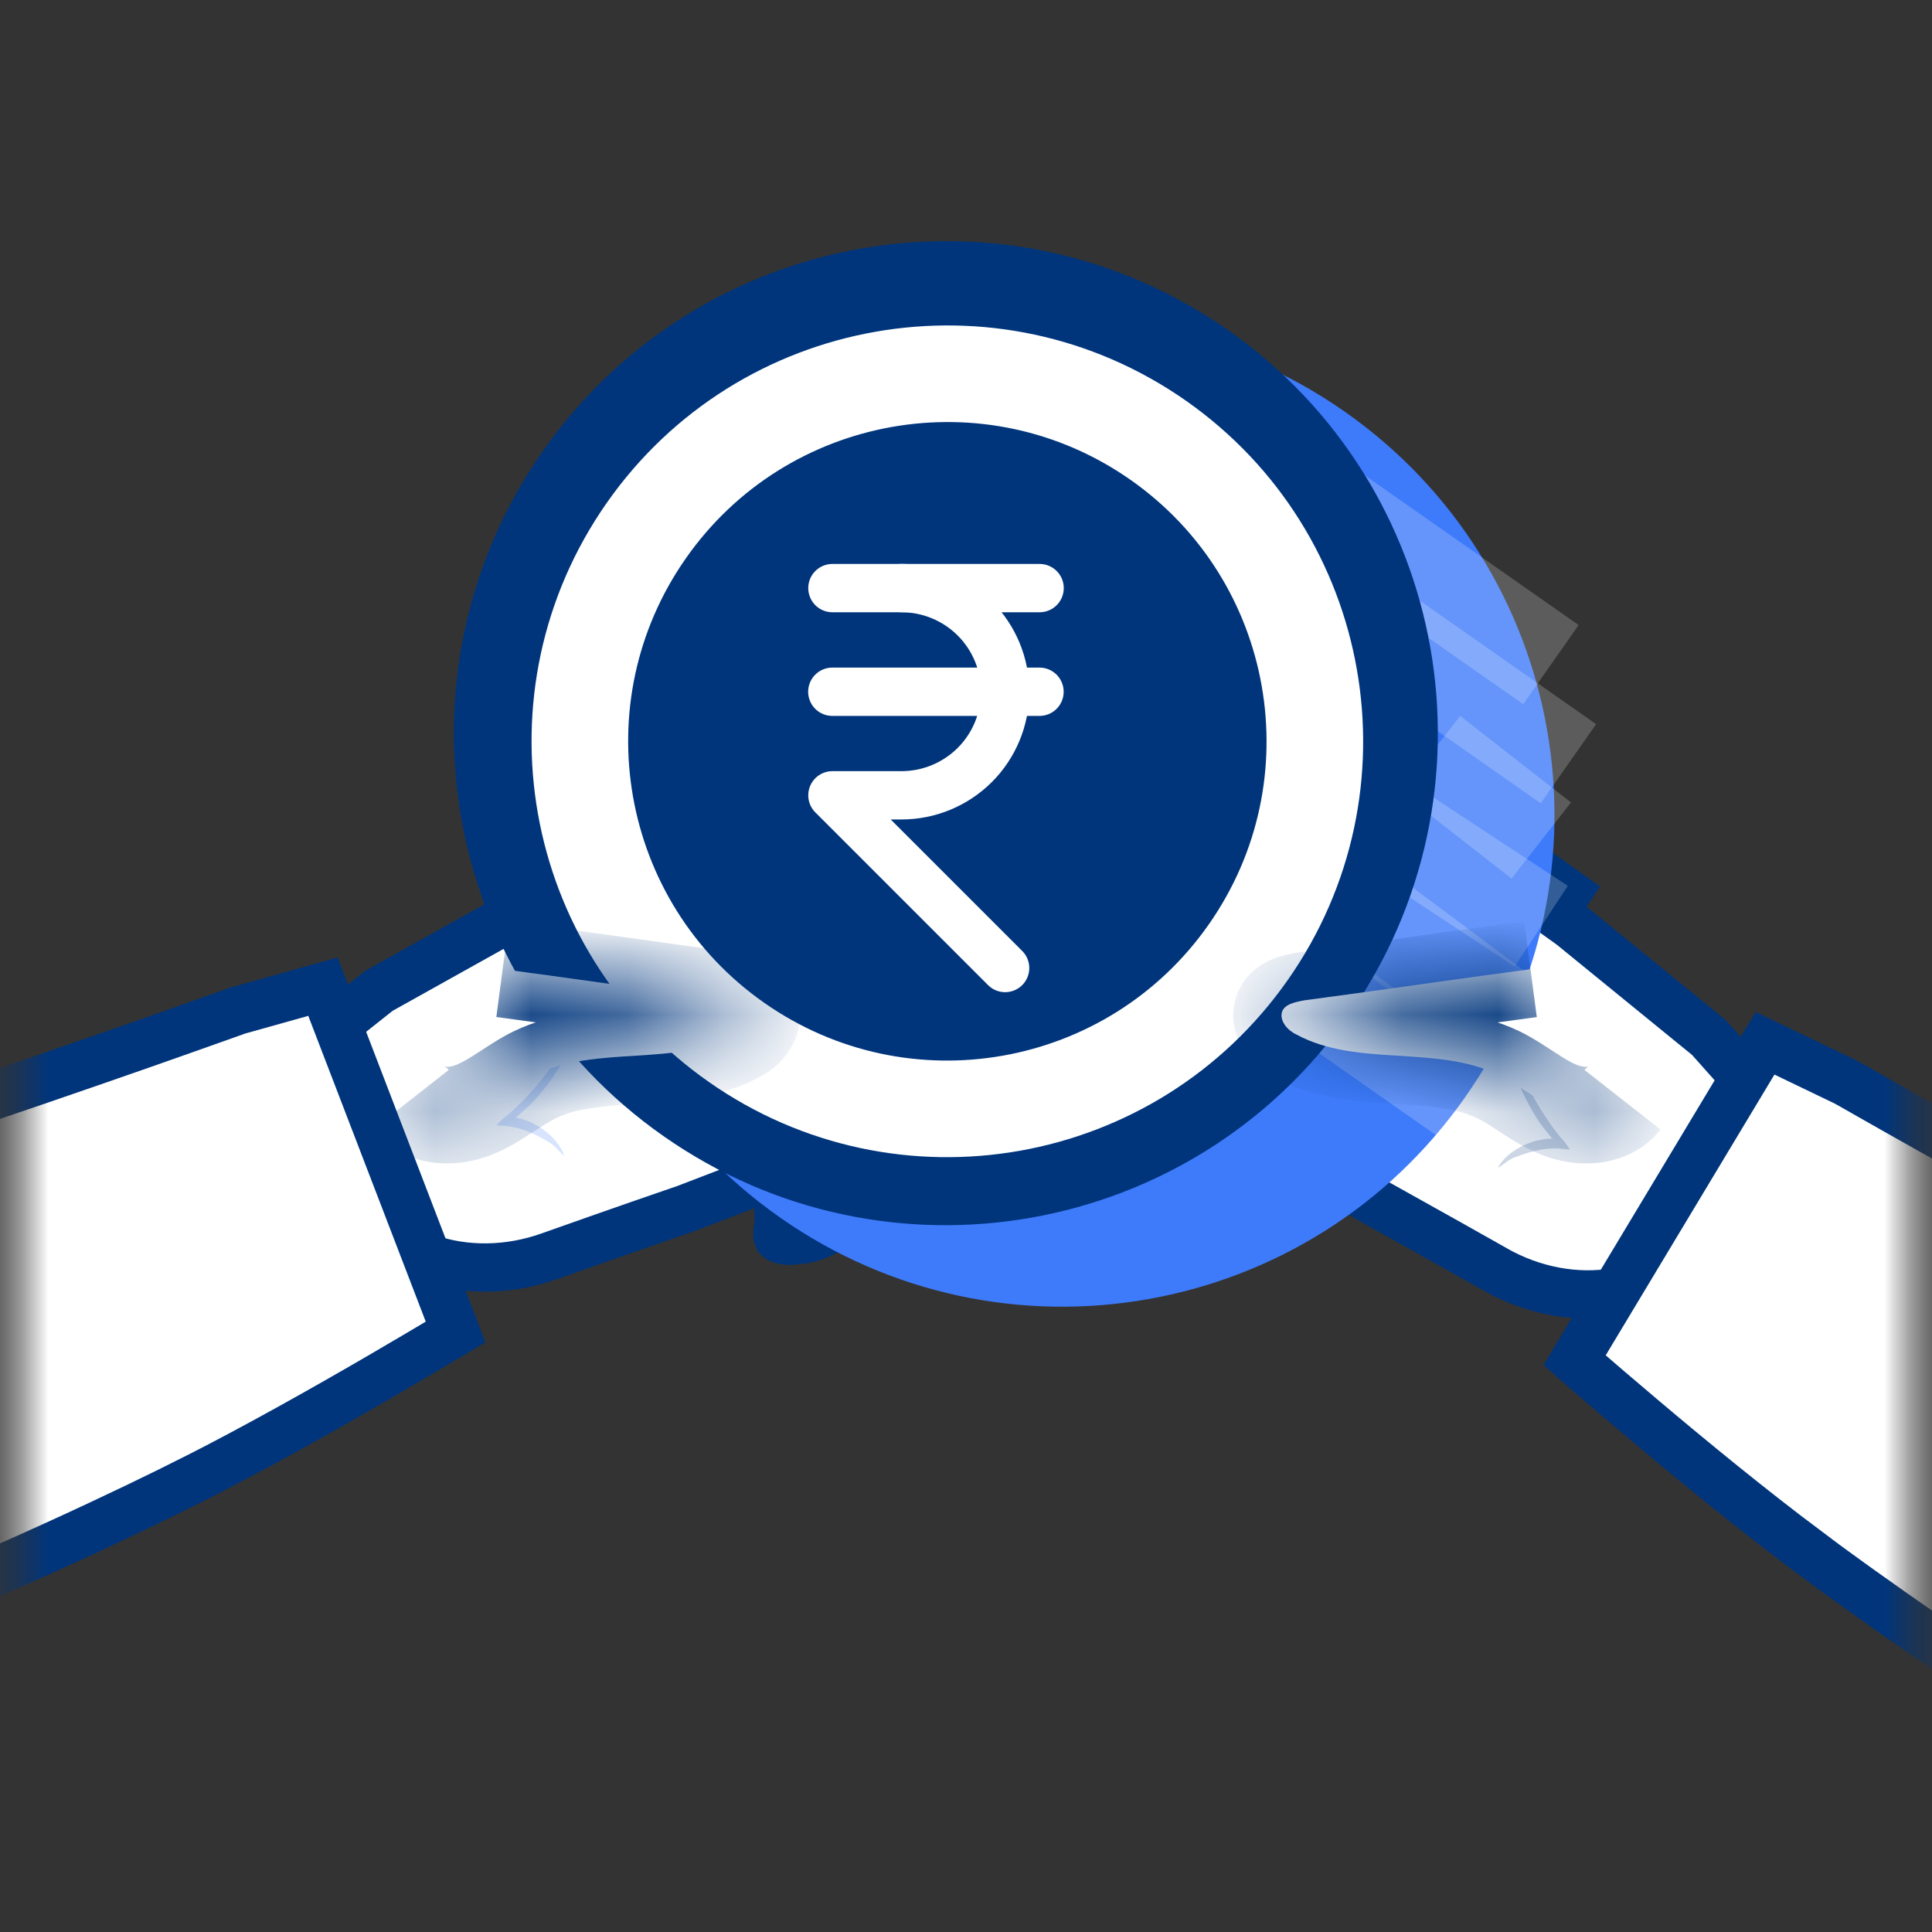 <svg width="20" height="20" viewBox="0 0 20 20" fill="none" xmlns="http://www.w3.org/2000/svg">
<rect x="0" y="0" width="20" height="20" fill="#333333" stroke="none"/>
<mask id="mask0_9530_102213" style="mask-type:alpha" maskUnits="userSpaceOnUse" x="0" y="0" width="20" height="20">
<rect y="20" width="20" height="20" transform="rotate(-90 0 20)" fill="#C4C4C4"/>
</mask>
<g mask="url(#mask0_9530_102213)">
<mask id="mask1_9530_102213" style="mask-type:alpha" maskUnits="userSpaceOnUse" x="0" y="-1" width="20" height="21">
<rect y="-0.833" width="20" height="20" fill="#C4C4C4"/>
</mask>
<g mask="url(#mask1_9530_102213)">
<path d="M9.546 7.105L9.683 7.314C9.581 7.38 9.263 7.544 8.867 7.741C8.463 7.943 7.956 8.19 7.46 8.431C6.965 8.671 6.48 8.905 6.119 9.078C5.938 9.165 5.789 9.237 5.685 9.287L5.564 9.344L5.532 9.36L5.528 9.361L3.926 10.255L2.914 11.056L4.295 12.974L4.413 13.019C4.811 13.161 5.268 13.155 5.693 13.003L5.693 13.003C6.02 12.887 6.367 12.765 6.632 12.673C6.765 12.627 6.877 12.588 6.956 12.561L7.049 12.529L7.073 12.521L7.077 12.52L7.721 12.273L8.091 12.132L8.06 12.526C8.059 12.535 8.059 12.542 8.06 12.564L8.061 12.566C8.062 12.588 8.063 12.622 8.06 12.664L8.059 12.671L8.058 12.679C8.052 12.727 8.048 12.755 8.048 12.778C8.048 12.789 8.049 12.794 8.05 12.797L8.054 12.806L8.058 12.816C8.06 12.818 8.067 12.824 8.084 12.831C8.118 12.843 8.167 12.849 8.214 12.842L8.227 12.84L8.239 12.839C8.49 12.828 8.749 12.658 8.856 12.43L8.855 12.43L8.859 12.422C8.968 12.207 8.951 11.93 8.811 11.723L8.757 11.643L8.77 11.548C8.783 11.454 8.786 11.41 8.775 11.366L8.775 11.366L8.774 11.359C8.723 11.134 8.533 10.937 8.311 10.784C8.205 10.711 8.102 10.655 8.025 10.618C7.987 10.599 7.956 10.585 7.935 10.576C7.925 10.572 7.917 10.569 7.912 10.566L7.907 10.565L7.907 10.564L7.907 10.564L7.906 10.564L7.906 10.564L7.906 10.564L7.414 10.377L7.871 10.114L8.083 9.992L8.128 9.966L8.18 9.96L8.201 10.147C8.201 10.147 8.201 10.147 8.201 10.147C8.18 9.96 8.18 9.96 8.18 9.96L8.18 9.96L8.181 9.96L8.183 9.96L8.188 9.959L8.2 9.958C8.21 9.958 8.223 9.957 8.238 9.957C8.27 9.957 8.312 9.958 8.363 9.963C8.465 9.974 8.604 10.002 8.764 10.068C9.088 10.201 9.483 10.482 9.841 11.055L9.841 11.055L9.847 11.065C9.901 11.161 10.004 11.241 10.13 11.289C10.2 11.303 10.242 11.296 10.268 11.284C10.291 11.268 10.298 11.259 10.3 11.256C10.301 11.252 10.302 11.237 10.296 11.206C10.273 11.095 10.182 10.909 9.975 10.573L9.975 10.573L9.974 10.572C9.782 10.256 9.545 9.983 9.3 9.787C9.052 9.589 8.814 9.483 8.617 9.468C8.354 9.448 8.173 9.438 8.058 9.433C8 9.43 7.959 9.429 7.933 9.428L7.905 9.428L7.899 9.428L7.898 9.428L7.898 9.428L7.898 9.428L7.898 9.428L7.898 9.428L7.036 9.427L7.765 8.966L7.898 9.178L7.765 8.966L7.765 8.966L7.765 8.966L7.766 8.965L7.77 8.963L7.786 8.953L7.845 8.916L8.056 8.782C8.232 8.671 8.468 8.522 8.707 8.37C9.189 8.064 9.676 7.755 9.729 7.718L9.729 7.718L9.732 7.717C9.862 7.629 9.954 7.518 10 7.42C10.046 7.322 10.036 7.267 10.025 7.245C10.012 7.225 9.996 7.213 9.969 7.209C9.936 7.204 9.846 7.208 9.682 7.314L9.546 7.105ZM9.546 7.105C9.933 6.852 10.153 6.971 10.243 7.121M9.546 7.105C9.203 7.329 5.413 9.139 5.413 9.139L10.243 7.121M9.871 7.924C9.787 7.982 8.817 8.596 8.269 8.943L9.871 7.924ZM9.871 7.924C10.197 7.704 10.369 7.35 10.243 7.121M9.871 7.924L10.243 7.121M8.056 12.814C8.056 12.814 8.057 12.815 8.057 12.815L8.056 12.814ZM10.3 11.255C10.3 11.255 10.3 11.255 10.3 11.256C10.3 11.255 10.3 11.255 10.3 11.255ZM10.3 11.256C10.3 11.257 10.3 11.257 10.3 11.257L10.3 11.256Z" fill="white" stroke="#00357C" stroke-width="0.5"/>
<path d="M7.958 10.323C7.963 10.339 8.122 10.213 8.399 10.213C8.537 10.213 8.692 10.278 8.839 10.38C8.989 10.499 9.115 10.658 9.246 10.833C9.376 11.008 9.49 11.188 9.628 11.326C9.767 11.465 9.926 11.546 10.076 11.595C10.223 11.628 10.349 11.579 10.423 11.526C10.48 11.477 10.5 11.42 10.5 11.42C10.5 11.42 10.472 11.445 10.398 11.498C10.341 11.547 10.227 11.575 10.097 11.538C9.966 11.502 9.824 11.416 9.685 11.277C9.551 11.155 9.437 10.976 9.323 10.796C9.193 10.621 9.063 10.446 8.896 10.332C8.745 10.213 8.558 10.156 8.403 10.16C8.248 10.164 8.138 10.209 8.06 10.245C7.983 10.282 7.954 10.306 7.958 10.323Z" fill="#00357C"/>
<path d="M9.986 7.826C9.982 7.81 9.835 7.916 9.611 8.058C9.358 8.225 9.061 8.421 8.735 8.64C8.409 8.86 8.091 9.043 7.854 9.206C7.63 9.349 7.479 9.438 7.5 9.45C7.504 9.467 7.659 9.394 7.903 9.263C8.148 9.133 8.461 8.934 8.804 8.71C9.146 8.486 9.456 8.27 9.676 8.111C9.876 7.94 10.006 7.839 9.986 7.826Z" fill="#00357C"/>
<path opacity="0.2" d="M5.838 11.959C5.838 11.959 5.818 11.878 5.724 11.78C5.631 11.682 5.464 11.568 5.235 11.556L5.256 11.637C5.329 11.584 5.398 11.515 5.484 11.442C5.884 11.03 6.026 10.562 6.01 10.566C5.99 10.554 5.818 10.977 5.419 11.389C5.35 11.458 5.28 11.527 5.207 11.58L5.138 11.649L5.243 11.657C5.439 11.678 5.602 11.776 5.704 11.837C5.789 11.902 5.822 11.963 5.838 11.959Z" fill="#3E7BFA"/>
<path d="M9.015 9.973C8.995 9.961 8.913 10.12 8.946 10.319C8.978 10.519 9.112 10.641 9.125 10.621C9.137 10.601 9.056 10.482 9.027 10.299C8.999 10.116 9.031 9.969 9.015 9.973Z" fill="#00357C"/>
<path d="M-8.418 7.965L-8.608 8.127L-8.609 8.127L-8.609 8.126L-8.61 8.125L-8.615 8.119L-8.635 8.096L-8.709 8.008C-8.774 7.933 -8.868 7.823 -8.982 7.691C-9.212 7.425 -9.525 7.065 -9.861 6.687C-10.541 5.921 -11.29 5.111 -11.635 4.839L-11.635 4.838C-12.148 4.432 -12.553 4.279 -12.818 4.223C-12.887 4.208 -12.948 4.2 -12.998 4.196L-13.135 11.337C-13.09 11.383 -13.024 11.449 -12.941 11.533C-12.77 11.706 -12.524 11.953 -12.223 12.251C-11.621 12.846 -10.802 13.644 -9.933 14.452C-9.063 15.261 -8.145 16.078 -7.346 16.713C-6.946 17.031 -6.579 17.301 -6.265 17.501C-5.944 17.705 -5.701 17.821 -5.543 17.856L-5.542 17.856C-5.202 17.932 -4.641 17.868 -3.933 17.69C-3.238 17.515 -2.442 17.242 -1.655 16.937C-0.082 16.328 1.433 15.601 1.996 15.315L1.997 15.315C2.637 14.992 3.36 14.584 3.926 14.255C4.208 14.091 4.45 13.947 4.622 13.845C4.656 13.824 4.687 13.805 4.716 13.788L3.343 10.214L2.454 10.463L2.444 10.467L2.392 10.486L2.192 10.557C2.02 10.618 1.773 10.706 1.476 10.81C0.881 11.018 0.083 11.294 -0.729 11.564C-1.541 11.833 -2.369 12.098 -3.025 12.282C-3.352 12.375 -3.641 12.448 -3.864 12.493C-3.976 12.515 -4.077 12.531 -4.161 12.537C-4.203 12.541 -4.246 12.542 -4.287 12.54C-4.324 12.537 -4.378 12.53 -4.432 12.507C-4.492 12.48 -4.554 12.434 -4.606 12.392C-4.664 12.346 -4.731 12.287 -4.804 12.219C-4.951 12.083 -5.133 11.903 -5.336 11.695C-5.744 11.278 -6.243 10.743 -6.726 10.216C-7.21 9.688 -7.68 9.167 -8.028 8.778C-8.203 8.583 -8.347 8.421 -8.447 8.308L-8.564 8.177L-8.595 8.143L-8.602 8.134L-8.604 8.131L-8.605 8.131L-8.605 8.131L-8.418 7.965ZM-8.418 7.965L-8.608 8.127L-8.605 8.131L-8.418 7.965Z" fill="white" stroke="#00357C" stroke-width="0.5"/>
<path d="M12.702 6.66L12.531 6.842C12.619 6.925 12.905 7.141 13.26 7.404C13.623 7.673 14.079 8.005 14.526 8.328C14.972 8.651 15.409 8.965 15.734 9.198C15.897 9.315 16.032 9.412 16.126 9.479L16.235 9.557L16.264 9.578L16.267 9.58L17.689 10.739L18.547 11.702L16.854 13.352L16.729 13.376C16.313 13.446 15.865 13.362 15.472 13.138L15.472 13.137C15.17 12.966 14.849 12.787 14.604 12.65C14.481 12.581 14.378 12.524 14.305 12.483L14.219 12.436L14.197 12.423L14.193 12.421L13.601 12.066L13.262 11.863L13.224 12.256C13.223 12.266 13.222 12.273 13.217 12.294L13.216 12.296C13.211 12.317 13.204 12.351 13.2 12.393L13.199 12.4L13.199 12.408C13.197 12.456 13.195 12.484 13.191 12.507C13.19 12.518 13.188 12.523 13.187 12.525L13.181 12.533L13.176 12.543C13.173 12.545 13.165 12.549 13.147 12.553C13.111 12.559 13.062 12.556 13.017 12.541L13.005 12.537L12.993 12.534C12.748 12.479 12.523 12.267 12.457 12.024L12.457 12.024L12.455 12.016C12.385 11.785 12.45 11.515 12.624 11.335L12.691 11.267L12.695 11.171C12.698 11.075 12.703 11.032 12.721 10.99L12.721 10.99L12.724 10.984C12.812 10.77 13.034 10.609 13.279 10.498C13.396 10.444 13.507 10.407 13.589 10.383C13.63 10.372 13.663 10.363 13.685 10.358C13.696 10.356 13.704 10.354 13.71 10.353L13.715 10.352L13.716 10.352L13.716 10.351L13.716 10.351L13.716 10.351L13.716 10.351L14.233 10.253L13.829 9.914L13.642 9.757L13.602 9.724L13.552 9.709L13.498 9.89C13.498 9.89 13.498 9.89 13.498 9.89C13.552 9.709 13.551 9.709 13.551 9.709L13.551 9.709L13.55 9.709L13.548 9.708L13.544 9.707L13.531 9.704C13.522 9.701 13.509 9.699 13.494 9.696C13.464 9.69 13.422 9.684 13.371 9.68C13.268 9.673 13.127 9.677 12.957 9.714C12.615 9.788 12.177 9.996 11.725 10.499L11.725 10.499L11.718 10.508C11.648 10.593 11.532 10.654 11.4 10.679C11.329 10.68 11.288 10.667 11.265 10.65C11.245 10.631 11.24 10.62 11.238 10.617C11.238 10.613 11.239 10.598 11.251 10.569C11.293 10.463 11.415 10.296 11.677 10.001L11.677 10.001L11.678 10C11.922 9.722 12.203 9.495 12.478 9.344C12.757 9.192 13.01 9.129 13.207 9.149C13.469 9.174 13.649 9.196 13.763 9.211C13.82 9.218 13.861 9.224 13.886 9.228L13.914 9.232L13.92 9.233L13.921 9.233L13.921 9.233L13.921 9.234L13.921 9.234L13.921 9.234L14.771 9.383L14.133 8.802L13.964 8.987L14.133 8.802L14.133 8.802L14.132 8.802L14.131 8.801L14.128 8.798L14.114 8.786L14.063 8.739L13.877 8.57C13.724 8.43 13.518 8.243 13.309 8.052C12.886 7.667 12.461 7.278 12.415 7.232L12.415 7.232L12.413 7.23C12.3 7.121 12.228 6.996 12.2 6.891C12.172 6.787 12.192 6.734 12.205 6.715C12.222 6.698 12.24 6.688 12.267 6.689C12.3 6.69 12.389 6.709 12.531 6.842L12.702 6.66ZM12.702 6.66C12.364 6.344 12.127 6.422 12.013 6.555M12.702 6.66C13 6.94 16.419 9.381 16.419 9.381L12.013 6.555M12.239 7.41C12.312 7.482 13.161 8.255 13.64 8.692L12.239 7.41ZM12.239 7.41C11.956 7.137 11.849 6.758 12.013 6.555M12.239 7.41L12.013 6.555M13.177 12.541C13.177 12.541 13.177 12.542 13.176 12.542L13.177 12.541ZM11.238 10.616C11.238 10.616 11.238 10.616 11.238 10.617C11.238 10.616 11.238 10.616 11.238 10.616ZM11.238 10.617C11.239 10.618 11.239 10.618 11.239 10.618L11.238 10.617Z" fill="white" stroke="#00357C" stroke-width="0.5"/>
<path d="M13.706 10.104C13.699 10.12 13.564 9.968 13.291 9.92C13.155 9.896 12.991 9.933 12.829 10.008C12.66 10.099 12.508 10.233 12.35 10.383C12.191 10.533 12.047 10.69 11.887 10.803C11.727 10.915 11.556 10.968 11.399 10.99C11.249 10.997 11.133 10.927 11.07 10.862C11.022 10.804 11.012 10.744 11.012 10.744C11.012 10.744 11.036 10.773 11.099 10.838C11.147 10.896 11.254 10.944 11.389 10.93C11.524 10.917 11.679 10.857 11.839 10.745C11.993 10.648 12.136 10.491 12.28 10.334C12.438 10.184 12.597 10.034 12.781 9.95C12.95 9.86 13.145 9.836 13.296 9.867C13.448 9.898 13.549 9.961 13.619 10.011C13.689 10.06 13.713 10.089 13.706 10.104Z" fill="#00357C"/>
<path d="M12.143 7.294C12.149 7.279 12.275 7.408 12.472 7.588C12.691 7.796 12.95 8.04 13.233 8.313C13.517 8.586 13.798 8.822 14.002 9.023C14.198 9.202 14.331 9.317 14.309 9.325C14.302 9.341 14.162 9.242 13.944 9.071C13.726 8.9 13.452 8.649 13.153 8.369C12.855 8.089 12.587 7.823 12.398 7.628C12.231 7.425 12.12 7.302 12.143 7.294Z" fill="#00357C"/>
<path d="M13.731 10.795C13.731 10.795 13.686 10.812 13.613 10.853C13.54 10.894 13.406 10.945 13.36 11.09C13.333 11.152 13.352 11.233 13.415 11.298C13.478 11.363 13.548 11.413 13.633 11.469C13.718 11.525 13.827 11.611 13.841 11.745C13.877 11.872 13.831 12.017 13.737 12.104C13.651 12.213 13.51 12.242 13.397 12.247C13.269 12.245 13.155 12.212 13.07 12.156C12.884 12.037 12.765 11.892 12.654 11.769C12.558 11.652 12.485 11.528 12.466 11.446C12.432 11.357 12.437 11.305 12.453 11.311C12.453 11.311 12.47 11.356 12.504 11.444C12.545 11.518 12.61 11.62 12.705 11.736C12.8 11.852 12.942 11.989 13.112 12.101C13.274 12.192 13.539 12.218 13.689 12.046C13.761 11.967 13.793 11.853 13.781 11.756C13.769 11.658 13.691 11.587 13.606 11.53C13.521 11.474 13.435 11.418 13.379 11.338C13.323 11.257 13.28 11.146 13.314 11.07C13.374 10.894 13.523 10.85 13.611 10.816C13.693 10.797 13.731 10.795 13.731 10.795Z" fill="#00357C"/>
<path d="M13.386 12.187C13.386 12.187 13.432 12.207 13.473 12.281C13.514 12.354 13.527 12.489 13.466 12.627C13.389 12.758 13.229 12.871 13.026 12.872C12.823 12.874 12.623 12.785 12.451 12.635C12.279 12.485 12.18 12.294 12.156 12.099C12.11 11.913 12.155 11.731 12.194 11.601C12.24 11.456 12.312 11.378 12.361 11.308C12.411 11.238 12.455 11.221 12.455 11.221C12.471 11.228 12.325 11.347 12.247 11.606C12.208 11.736 12.192 11.894 12.223 12.073C12.26 12.237 12.359 12.428 12.5 12.565C12.642 12.701 12.841 12.79 13.007 12.79C13.172 12.791 13.326 12.693 13.389 12.593C13.459 12.477 13.439 12.357 13.428 12.298C13.425 12.223 13.386 12.187 13.386 12.187Z" fill="#00357C"/>
<path opacity="0.2" d="M15.509 12.085C15.509 12.085 15.543 12.008 15.652 11.928C15.762 11.848 15.946 11.764 16.173 11.791L16.139 11.868C16.076 11.803 16.019 11.723 15.948 11.636C15.626 11.162 15.566 10.676 15.582 10.682C15.604 10.674 15.699 11.121 16.021 11.595C16.077 11.675 16.134 11.756 16.197 11.82L16.253 11.901L16.147 11.89C15.951 11.877 15.774 11.945 15.663 11.987C15.567 12.037 15.524 12.091 15.509 12.085Z" fill="#00357C"/>
<path d="M12.726 9.577C12.749 9.568 12.802 9.739 12.735 9.93C12.668 10.121 12.515 10.218 12.506 10.196C12.498 10.174 12.598 10.071 12.658 9.896C12.718 9.72 12.711 9.57 12.726 9.577Z" fill="#00357C"/>
<path d="M30.245 10.627L30.404 10.819L30.405 10.819L30.405 10.819L30.406 10.818L30.412 10.813L30.436 10.794L30.524 10.72C30.602 10.657 30.713 10.566 30.849 10.455C31.12 10.233 31.491 9.933 31.888 9.619C32.691 8.983 33.569 8.315 33.956 8.107L33.956 8.107C34.531 7.795 34.958 7.715 35.228 7.706C35.299 7.704 35.359 7.706 35.41 7.711L34.305 14.767C34.252 14.805 34.176 14.858 34.08 14.927C33.882 15.067 33.596 15.267 33.248 15.508C32.552 15.991 31.607 16.634 30.61 17.279C29.613 17.924 28.567 18.569 27.67 19.056C27.221 19.3 26.813 19.502 26.469 19.644C26.117 19.79 25.858 19.862 25.697 19.868L25.695 19.868C25.347 19.884 24.805 19.724 24.139 19.426C23.485 19.133 22.749 18.726 22.027 18.289C20.584 17.416 19.217 16.437 18.712 16.057L18.712 16.056C18.138 15.628 17.496 15.101 16.997 14.679C16.747 14.468 16.533 14.284 16.382 14.153C16.352 14.127 16.325 14.103 16.3 14.081L18.272 10.8L19.104 11.2L19.113 11.205L19.162 11.232L19.346 11.337C19.505 11.428 19.733 11.556 20.008 11.711C20.557 12.019 21.295 12.43 22.048 12.836C22.8 13.242 23.571 13.647 24.184 13.943C24.49 14.09 24.762 14.213 24.974 14.295C25.08 14.336 25.177 14.37 25.259 14.391C25.3 14.402 25.342 14.41 25.383 14.415C25.42 14.419 25.474 14.422 25.531 14.408C25.594 14.392 25.663 14.357 25.722 14.325C25.787 14.289 25.863 14.243 25.947 14.189C26.115 14.081 26.326 13.935 26.563 13.765C27.036 13.425 27.62 12.985 28.188 12.55C28.756 12.114 29.309 11.682 29.72 11.36C29.926 11.198 30.096 11.064 30.214 10.97L30.352 10.861L30.388 10.833L30.397 10.825L30.4 10.823L30.4 10.823L30.4 10.823L30.245 10.627ZM30.245 10.627L30.404 10.819L30.401 10.823L30.245 10.627Z" fill="white" stroke="#00357C" stroke-width="0.5"/>
<path d="M8.077 12.605C10.381 14.219 13.557 13.659 15.17 11.354C16.784 9.05 16.224 5.874 13.92 4.261C11.616 2.648 8.441 3.208 6.827 5.512C5.214 7.817 5.773 10.992 8.077 12.605Z" fill="#3E7BFA"/>
<path opacity="0.2" d="M13.844 5.332L16.055 6.88" stroke="white"/>
<path opacity="0.2" d="M14.025 6.357L16.236 7.906" stroke="white"/>
<path opacity="0.2" d="M14.808 7.805L15.955 8.701" stroke="white"/>
<path opacity="0.2" d="M14.315 8.509L15.955 9.588" stroke="white"/>
<path opacity="0.2" d="M13.823 9.213L15.512 10.474" stroke="white"/>
<path opacity="0.2" d="M13.261 10.017L15.472 11.565" stroke="white"/>
<path d="M13.881 10.453C12.299 12.712 9.186 13.262 6.927 11.68C4.669 10.099 4.12 6.985 5.702 4.726C7.284 2.467 10.397 1.918 12.655 3.499C14.914 5.081 15.463 8.194 13.881 10.453Z" fill="#00357C" stroke="#00357C" stroke-width="0.2"/>
<path d="M8.617 6.088L10.762 6.088" stroke="white" stroke-width="0.5" stroke-linecap="round" stroke-linejoin="round"/>
<path d="M8.616 7.161L10.761 7.161" stroke="white" stroke-width="0.5" stroke-linecap="round" stroke-linejoin="round"/>
<path d="M9.332 6.088C9.617 6.088 9.889 6.201 10.091 6.402C10.292 6.603 10.405 6.876 10.405 7.16C10.405 7.445 10.292 7.718 10.091 7.919C9.889 8.12 9.617 8.233 9.332 8.233L8.617 8.233L10.405 10.021" stroke="white" stroke-width="0.5" stroke-linecap="round" stroke-linejoin="round"/>
<path d="M7.625 10.791C9.346 11.996 11.718 11.577 12.923 9.856C14.128 8.135 13.71 5.762 11.989 4.557C10.268 3.352 7.896 3.771 6.691 5.492C5.486 7.213 5.904 9.586 7.625 10.791Z" stroke="white"/>
<mask id="path-29-inside-1_9530_102213" fill="white">
<path d="M4.251 11.385C4.397 11.57 4.686 11.578 4.909 11.488C5.132 11.398 5.322 11.23 5.536 11.126C6.177 10.815 7.003 11.048 7.626 10.709C7.719 10.667 7.797 10.573 7.778 10.485C7.759 10.396 7.643 10.374 7.549 10.356C6.771 10.253 5.983 10.136 5.204 10.033"/>
</mask>
<path d="M4.251 11.385C4.397 11.57 4.686 11.578 4.909 11.488C5.132 11.398 5.322 11.23 5.536 11.126C6.177 10.815 7.003 11.048 7.626 10.709C7.719 10.667 7.797 10.573 7.778 10.485C7.759 10.396 7.643 10.374 7.549 10.356C6.771 10.253 5.983 10.136 5.204 10.033" fill="white"/>
<path d="M5.536 11.126L5.318 10.676L5.536 11.126ZM7.626 10.709L7.387 10.27L7.402 10.262L7.418 10.255L7.626 10.709ZM7.549 10.356L7.615 9.86L7.63 9.862L7.645 9.865L7.549 10.356ZM4.645 11.076C4.631 11.059 4.617 11.049 4.607 11.044C4.599 11.04 4.598 11.042 4.609 11.043C4.62 11.044 4.637 11.045 4.659 11.041C4.681 11.038 4.703 11.032 4.722 11.024L5.095 11.952C4.916 12.024 4.704 12.061 4.493 12.036C4.279 12.011 4.033 11.917 3.858 11.693L4.645 11.076ZM4.722 11.024C4.784 10.999 4.851 10.96 4.954 10.893C5.043 10.835 5.176 10.745 5.318 10.676L5.754 11.576C5.682 11.611 5.613 11.657 5.498 11.732C5.396 11.798 5.257 11.887 5.095 11.952L4.722 11.024ZM5.318 10.676C5.744 10.47 6.217 10.45 6.556 10.429C6.939 10.405 7.188 10.378 7.387 10.27L7.865 11.149C7.441 11.379 6.966 11.405 6.619 11.427C6.229 11.452 5.969 11.472 5.754 11.576L5.318 10.676ZM7.418 10.255C7.393 10.266 7.365 10.285 7.34 10.32C7.315 10.354 7.26 10.452 7.29 10.591L8.267 10.379C8.316 10.606 8.231 10.795 8.148 10.908C8.065 11.023 7.952 11.11 7.833 11.164L7.418 10.255ZM7.29 10.591C7.308 10.674 7.35 10.74 7.397 10.786C7.439 10.827 7.477 10.846 7.49 10.852C7.505 10.858 7.511 10.859 7.501 10.856C7.491 10.854 7.479 10.851 7.454 10.847L7.645 9.865C7.678 9.871 7.789 9.891 7.893 9.936C8.001 9.984 8.208 10.108 8.267 10.379L7.29 10.591ZM7.484 10.851C7.092 10.8 6.698 10.744 6.307 10.689C5.915 10.634 5.525 10.58 5.138 10.528L5.269 9.537C5.661 9.589 6.055 9.644 6.446 9.699C6.838 9.754 7.228 9.809 7.615 9.86L7.484 10.851Z" fill="#00357C" mask="url(#path-29-inside-1_9530_102213)"/>
<mask id="path-31-inside-2_9530_102213" fill="white">
<path d="M16.796 11.385C16.651 11.57 16.362 11.578 16.139 11.488C15.915 11.399 15.725 11.23 15.511 11.126C14.87 10.815 14.044 11.048 13.422 10.71C13.329 10.667 13.25 10.573 13.269 10.485C13.288 10.397 13.405 10.374 13.498 10.356C14.277 10.253 15.065 10.136 15.844 10.033"/>
</mask>
<path d="M16.796 11.385C16.651 11.57 16.362 11.578 16.139 11.488C15.915 11.399 15.725 11.23 15.511 11.126C14.87 10.815 14.044 11.048 13.422 10.71C13.329 10.667 13.25 10.573 13.269 10.485C13.288 10.397 13.405 10.374 13.498 10.356C14.277 10.253 15.065 10.136 15.844 10.033" fill="white"/>
<path d="M15.511 11.126L15.73 10.676L15.511 11.126ZM13.422 10.71L13.661 10.27L13.645 10.262L13.629 10.255L13.422 10.71ZM13.498 10.356L13.433 9.86L13.418 9.862L13.403 9.865L13.498 10.356ZM16.403 11.076C16.416 11.059 16.431 11.049 16.44 11.044C16.449 11.04 16.449 11.042 16.438 11.043C16.427 11.044 16.41 11.045 16.388 11.041C16.366 11.038 16.345 11.032 16.325 11.024L15.952 11.952C16.132 12.024 16.344 12.061 16.555 12.036C16.768 12.011 17.014 11.917 17.19 11.693L16.403 11.076ZM16.325 11.024C16.263 11 16.196 10.96 16.094 10.893C16.004 10.835 15.872 10.745 15.73 10.676L15.293 11.576C15.365 11.611 15.434 11.657 15.549 11.732C15.651 11.798 15.791 11.887 15.952 11.952L16.325 11.024ZM15.73 10.676C15.304 10.47 14.83 10.451 14.491 10.429C14.109 10.405 13.859 10.379 13.661 10.27L13.183 11.149C13.607 11.379 14.082 11.405 14.428 11.427C14.818 11.452 15.078 11.472 15.293 11.576L15.73 10.676ZM13.629 10.255C13.655 10.266 13.682 10.285 13.708 10.32C13.732 10.354 13.788 10.452 13.758 10.591L12.78 10.379C12.731 10.606 12.817 10.795 12.899 10.909C12.983 11.024 13.096 11.11 13.214 11.164L13.629 10.255ZM13.758 10.591C13.74 10.674 13.697 10.741 13.651 10.786C13.609 10.828 13.57 10.846 13.557 10.852C13.543 10.858 13.537 10.859 13.546 10.856C13.556 10.854 13.568 10.852 13.594 10.847L13.403 9.865C13.369 9.872 13.258 9.891 13.155 9.936C13.047 9.984 12.839 10.108 12.78 10.379L13.758 10.591ZM13.564 10.851C13.955 10.8 14.349 10.745 14.74 10.69C15.132 10.635 15.522 10.58 15.909 10.529L15.778 9.537C15.386 9.589 14.993 9.644 14.601 9.699C14.209 9.754 13.82 9.809 13.433 9.86L13.564 10.851Z" fill="#00357C" mask="url(#path-31-inside-2_9530_102213)"/>
</g>
</g>
</svg>
